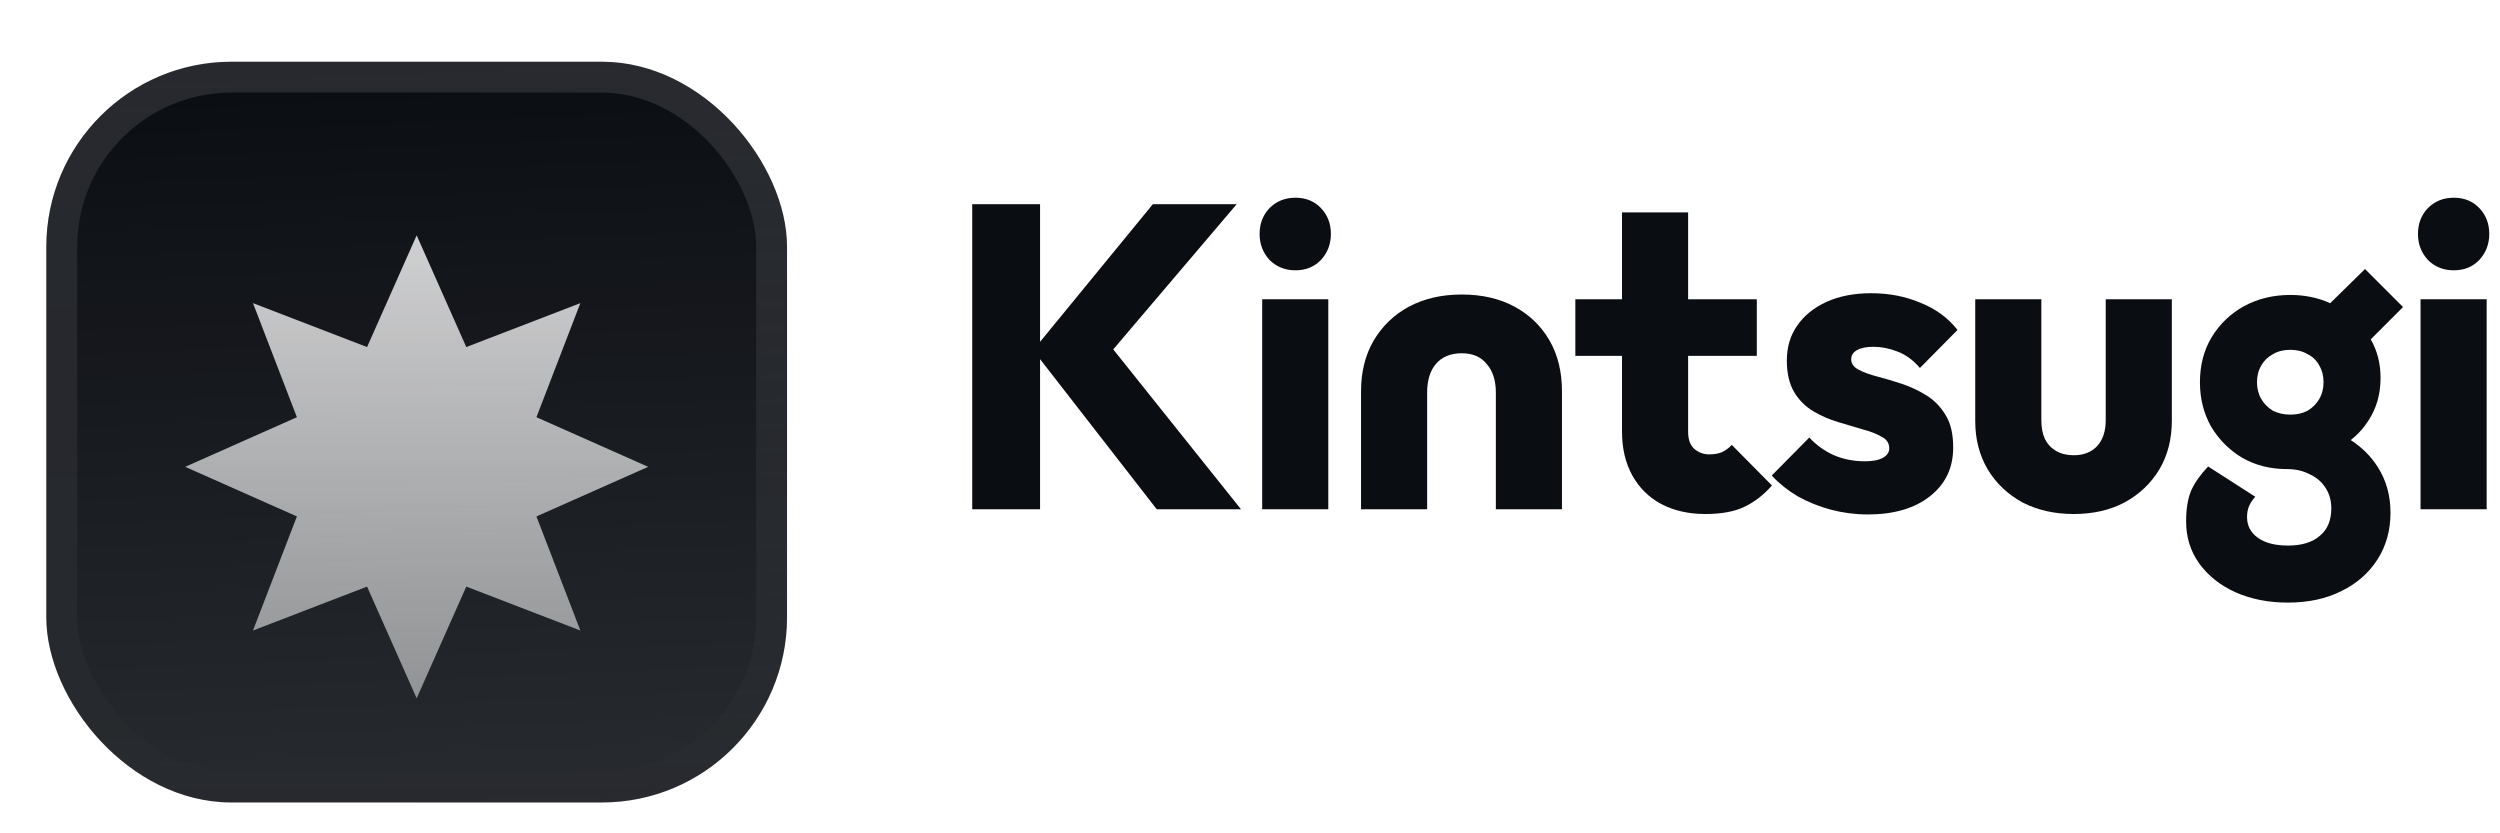 <svg fill="none" height="54" viewBox="0 0 162 54" width="162" xmlns="http://www.w3.org/2000/svg" xmlns:xlink="http://www.w3.org/1999/xlink"><filter id="a" color-interpolation-filters="sRGB" filterUnits="userSpaceOnUse" height="57" width="54" x="0" y="-3"><feFlood flood-opacity="0" result="BackgroundImageFix"/><feColorMatrix in="SourceAlpha" result="hardAlpha" type="matrix" values="0 0 0 0 0 0 0 0 0 0 0 0 0 0 0 0 0 0 127 0"/><feOffset dy="1"/><feGaussianBlur stdDeviation=".5"/><feComposite in2="hardAlpha" operator="out"/><feColorMatrix type="matrix" values="0 0 0 0 0.163 0 0 0 0 0.163 0 0 0 0 0.163 0 0 0 0.08 0"/><feBlend in2="BackgroundImageFix" mode="normal" result="effect1_dropShadow_3046_38771"/><feColorMatrix in="SourceAlpha" result="hardAlpha" type="matrix" values="0 0 0 0 0 0 0 0 0 0 0 0 0 0 0 0 0 0 127 0"/><feMorphology in="SourceAlpha" operator="erode" radius="1" result="effect2_dropShadow_3046_38771"/><feOffset dy="3"/><feGaussianBlur stdDeviation="2"/><feComposite in2="hardAlpha" operator="out"/><feColorMatrix type="matrix" values="0 0 0 0 0.165 0 0 0 0 0.165 0 0 0 0 0.165 0 0 0 0.14 0"/><feBlend in2="effect1_dropShadow_3046_38771" mode="normal" result="effect2_dropShadow_3046_38771"/><feBlend in="SourceGraphic" in2="effect2_dropShadow_3046_38771" mode="normal" result="shape"/><feColorMatrix in="SourceAlpha" result="hardAlpha" type="matrix" values="0 0 0 0 0 0 0 0 0 0 0 0 0 0 0 0 0 0 127 0"/><feOffset dy="-3"/><feGaussianBlur stdDeviation="1.5"/><feComposite in2="hardAlpha" k2="-1" k3="1" operator="arithmetic"/><feColorMatrix type="matrix" values="0 0 0 0 0 0 0 0 0 0 0 0 0 0 0 0 0 0 0.1 0"/><feBlend in2="shape" mode="normal" result="effect3_innerShadow_3046_38771"/><feColorMatrix in="SourceAlpha" result="hardAlpha" type="matrix" values="0 0 0 0 0 0 0 0 0 0 0 0 0 0 0 0 0 0 127 0"/><feOffset dy="3"/><feGaussianBlur stdDeviation="1.5"/><feComposite in2="hardAlpha" k2="-1" k3="1" operator="arithmetic"/><feColorMatrix type="matrix" values="0 0 0 0 1 0 0 0 0 1 0 0 0 0 1 0 0 0 0.1 0"/><feBlend in2="effect3_innerShadow_3046_38771" mode="normal" result="effect4_innerShadow_3046_38771"/><feColorMatrix in="SourceAlpha" result="hardAlpha" type="matrix" values="0 0 0 0 0 0 0 0 0 0 0 0 0 0 0 0 0 0 127 0"/><feMorphology in="SourceAlpha" operator="erode" radius="1" result="effect5_innerShadow_3046_38771"/><feOffset/><feComposite in2="hardAlpha" k2="-1" k3="1" operator="arithmetic"/><feColorMatrix type="matrix" values="0 0 0 0 0.063 0 0 0 0 0.094 0 0 0 0 0.157 0 0 0 0.24 0"/><feBlend in2="effect4_innerShadow_3046_38771" mode="normal" result="effect5_innerShadow_3046_38771"/></filter><filter id="b" color-interpolation-filters="sRGB" filterUnits="userSpaceOnUse" height="42" width="36" x="9" y="5.25"><feFlood flood-opacity="0" result="BackgroundImageFix"/><feColorMatrix in="SourceAlpha" result="hardAlpha" type="matrix" values="0 0 0 0 0 0 0 0 0 0 0 0 0 0 0 0 0 0 127 0"/><feMorphology in="SourceAlpha" operator="erode" radius="1.5" result="effect1_dropShadow_3046_38771"/><feOffset dy="2.25"/><feGaussianBlur stdDeviation="2.25"/><feComposite in2="hardAlpha" operator="out"/><feColorMatrix type="matrix" values="0 0 0 0 0.141 0 0 0 0 0.141 0 0 0 0 0.141 0 0 0 0.1 0"/><feBlend in2="BackgroundImageFix" mode="normal" result="effect1_dropShadow_3046_38771"/><feBlend in="SourceGraphic" in2="effect1_dropShadow_3046_38771" mode="normal" result="shape"/></filter><linearGradient id="c" gradientUnits="userSpaceOnUse" x1="24" x2="26" y1="0" y2="48"><stop offset="0" stop-color="#fff" stop-opacity="0"/><stop offset="1" stop-color="#fff" stop-opacity=".12"/></linearGradient><linearGradient id="d" gradientUnits="userSpaceOnUse" x1="27" x2="27" y1="9" y2="39"><stop offset="0" stop-color="#fff" stop-opacity=".8"/><stop offset="1" stop-color="#fff" stop-opacity=".5"/></linearGradient><linearGradient id="e" gradientUnits="userSpaceOnUse" x1="27" x2="27" y1="0" y2="48"><stop offset="0" stop-color="#fff" stop-opacity=".12"/><stop offset="1" stop-color="#fff" stop-opacity="0"/></linearGradient><clipPath id="f"><rect height="48" rx="12" width="48" x="3"/></clipPath><g filter="url(#a)"><g clip-path="url(#f)"><rect fill="#0a0d12" height="48" rx="12" width="48" x="3"/><path d="m0 0h48v48h-48z" fill="url(#c)" transform="translate(3)"/><g filter="url(#b)"><path d="m27 9 3.215 7.239 7.392-2.846-2.846 7.392 7.239 3.215-7.239 3.215 2.846 7.392-7.392-2.846-3.215 7.239-3.215-7.239-7.392 2.846 2.846-7.392-7.239-3.215 7.239-3.215-2.846-7.392 7.392 2.846z" fill="url(#d)"/></g></g><rect height="46" rx="11" stroke="url(#e)" stroke-width="2" width="46" x="4" y="1"/></g><g fill="#0a0d12"><path d="m82.266 16.844c.448.448 1.008.672 1.68.672s1.223-.224 1.652-.672c.429-.467.644-1.027.644-1.68 0-.672-.215-1.232-.644-1.68s-.98-.672-1.652-.672-1.232.224-1.68.672c-.429.448-.644 1.008-.644 1.68 0 .653.215 1.213.644 1.68z"/><path d="m67.396 23.273 7.56 9.727h5.46l-8.278-10.36 7.998-9.408h-5.432l-7.308 8.917v-8.917h-4.396v19.768h4.396z"/><path d="m93.039 23.592c-.373.448-.56 1.064-.56 1.848v7.56h-4.284v-7.644c0-1.251.271-2.343.812-3.276.56-.952 1.325-1.689 2.296-2.212.989-.523 2.128-.784 3.416-.784 1.307 0 2.445.261 3.416.784.971.523 1.727 1.251 2.268 2.184.541.933.812 2.035.812 3.304v7.644h-4.284v-7.56c0-.784-.196-1.4-.588-1.848-.373-.467-.915-.7-1.624-.7-.728 0-1.288.233-1.68.7z"/><path d="m107.654 32.664c.821.429 1.773.644 2.856.644 1.045 0 1.895-.159 2.548-.476s1.241-.775 1.764-1.372l-2.604-2.632c-.187.205-.401.364-.644.476-.224.093-.495.14-.812.14-.373 0-.7-.121-.98-.364-.261-.243-.392-.607-.392-1.092v-4.928h4.452v-3.668h-4.452v-5.628h-4.284v5.628h-3.024v3.668h3.024v4.9c0 1.101.224 2.053.672 2.856s1.073 1.419 1.876 1.848z"/><path d="m121.023 33.336c-.802 0-1.596-.103-2.38-.308-.765-.205-1.484-.495-2.156-.868-.653-.392-1.213-.84-1.68-1.344l2.436-2.464c.448.485.98.868 1.596 1.148.616.261 1.288.392 2.016.392.504 0 .887-.075 1.148-.224.28-.149.42-.355.42-.616 0-.336-.168-.588-.504-.756-.317-.187-.728-.345-1.232-.476-.504-.149-1.036-.308-1.596-.476s-1.092-.401-1.596-.7-.914-.709-1.232-1.232c-.317-.541-.476-1.223-.476-2.044 0-.877.224-1.633.672-2.268.448-.653 1.083-1.167 1.904-1.54.822-.373 1.783-.56 2.884-.56 1.158 0 2.222.205 3.192.616.99.392 1.792.98 2.408 1.764l-2.436 2.464c-.429-.504-.914-.859-1.456-1.064-.522-.205-1.036-.308-1.54-.308-.485 0-.849.075-1.092.224-.242.131-.364.327-.364.588 0 .28.159.504.476.672.318.168.728.317 1.232.448s1.036.289 1.596.476 1.092.439 1.596.756.915.747 1.232 1.288c.318.523.476 1.213.476 2.072 0 1.325-.504 2.38-1.512 3.164-.989.784-2.333 1.176-4.032 1.176z"/><path d="m131.047 32.552c.971.504 2.082.756 3.332.756 1.251 0 2.352-.252 3.304-.756.952-.523 1.699-1.232 2.24-2.128.542-.915.812-1.969.812-3.164v-7.868h-4.284v7.84c0 .709-.186 1.269-.56 1.68-.373.392-.877.588-1.512.588-.448 0-.83-.093-1.148-.28-.317-.187-.56-.448-.728-.784-.149-.336-.224-.737-.224-1.204v-7.84h-4.284v7.896c0 1.176.271 2.221.812 3.136.542.896 1.288 1.605 2.24 2.128z"/><path clip-rule="evenodd" d="m148.241 39.048c-1.25 0-2.38-.224-3.388-.672-.989-.448-1.773-1.073-2.352-1.876-.56-.784-.84-1.689-.84-2.716 0-.821.112-1.493.336-2.016.243-.523.607-1.036 1.092-1.54l3.052 1.96c-.168.187-.298.383-.392.588-.093.205-.14.448-.14.728 0 .56.234 1.008.7 1.344.467.336 1.12.504 1.96.504.896 0 1.587-.215 2.072-.644.486-.411.728-.999.728-1.764 0-.504-.121-.943-.364-1.316-.242-.392-.588-.691-1.036-.896-.429-.224-.924-.336-1.484-.336-1.064 0-2.025-.243-2.884-.728-.84-.504-1.512-1.176-2.016-2.016-.485-.859-.728-1.82-.728-2.884 0-1.101.252-2.072.756-2.912.523-.859 1.223-1.531 2.1-2.016.896-.485 1.895-.728 2.996-.728.945 0 1.808.179 2.588.536l2.256-2.216 2.464 2.464-2.091 2.091c.423.743.635 1.576.635 2.501 0 1.027-.252 1.932-.756 2.716-.314.508-.707.945-1.178 1.312.729.468 1.318 1.057 1.766 1.768.542.859.812 1.839.812 2.94 0 1.139-.28 2.147-.84 3.024s-1.334 1.559-2.324 2.044c-.989.504-2.156.756-3.5.756zm.168-12.18c.43 0 .803-.084 1.12-.252.318-.187.57-.439.756-.756.187-.317.28-.681.28-1.092s-.093-.775-.28-1.092c-.168-.317-.42-.56-.756-.728-.317-.187-.69-.28-1.12-.28-.429 0-.802.093-1.12.28-.317.168-.569.411-.756.728-.186.317-.28.681-.28 1.092s.094.775.28 1.092c.187.317.439.569.756.756.336.168.71.252 1.12.252z" fill-rule="evenodd"/><path d="m157.328 16.844c.448.448 1.008.672 1.68.672s1.223-.224 1.652-.672c.429-.467.644-1.027.644-1.68 0-.672-.215-1.232-.644-1.68s-.98-.672-1.652-.672-1.232.224-1.68.672c-.429.448-.644 1.008-.644 1.68 0 .653.215 1.213.644 1.68z"/><path d="m81.79 19.392v13.608h4.284v-13.608z"/><path d="m156.852 19.392v13.608h4.284v-13.608z"/></g></svg>